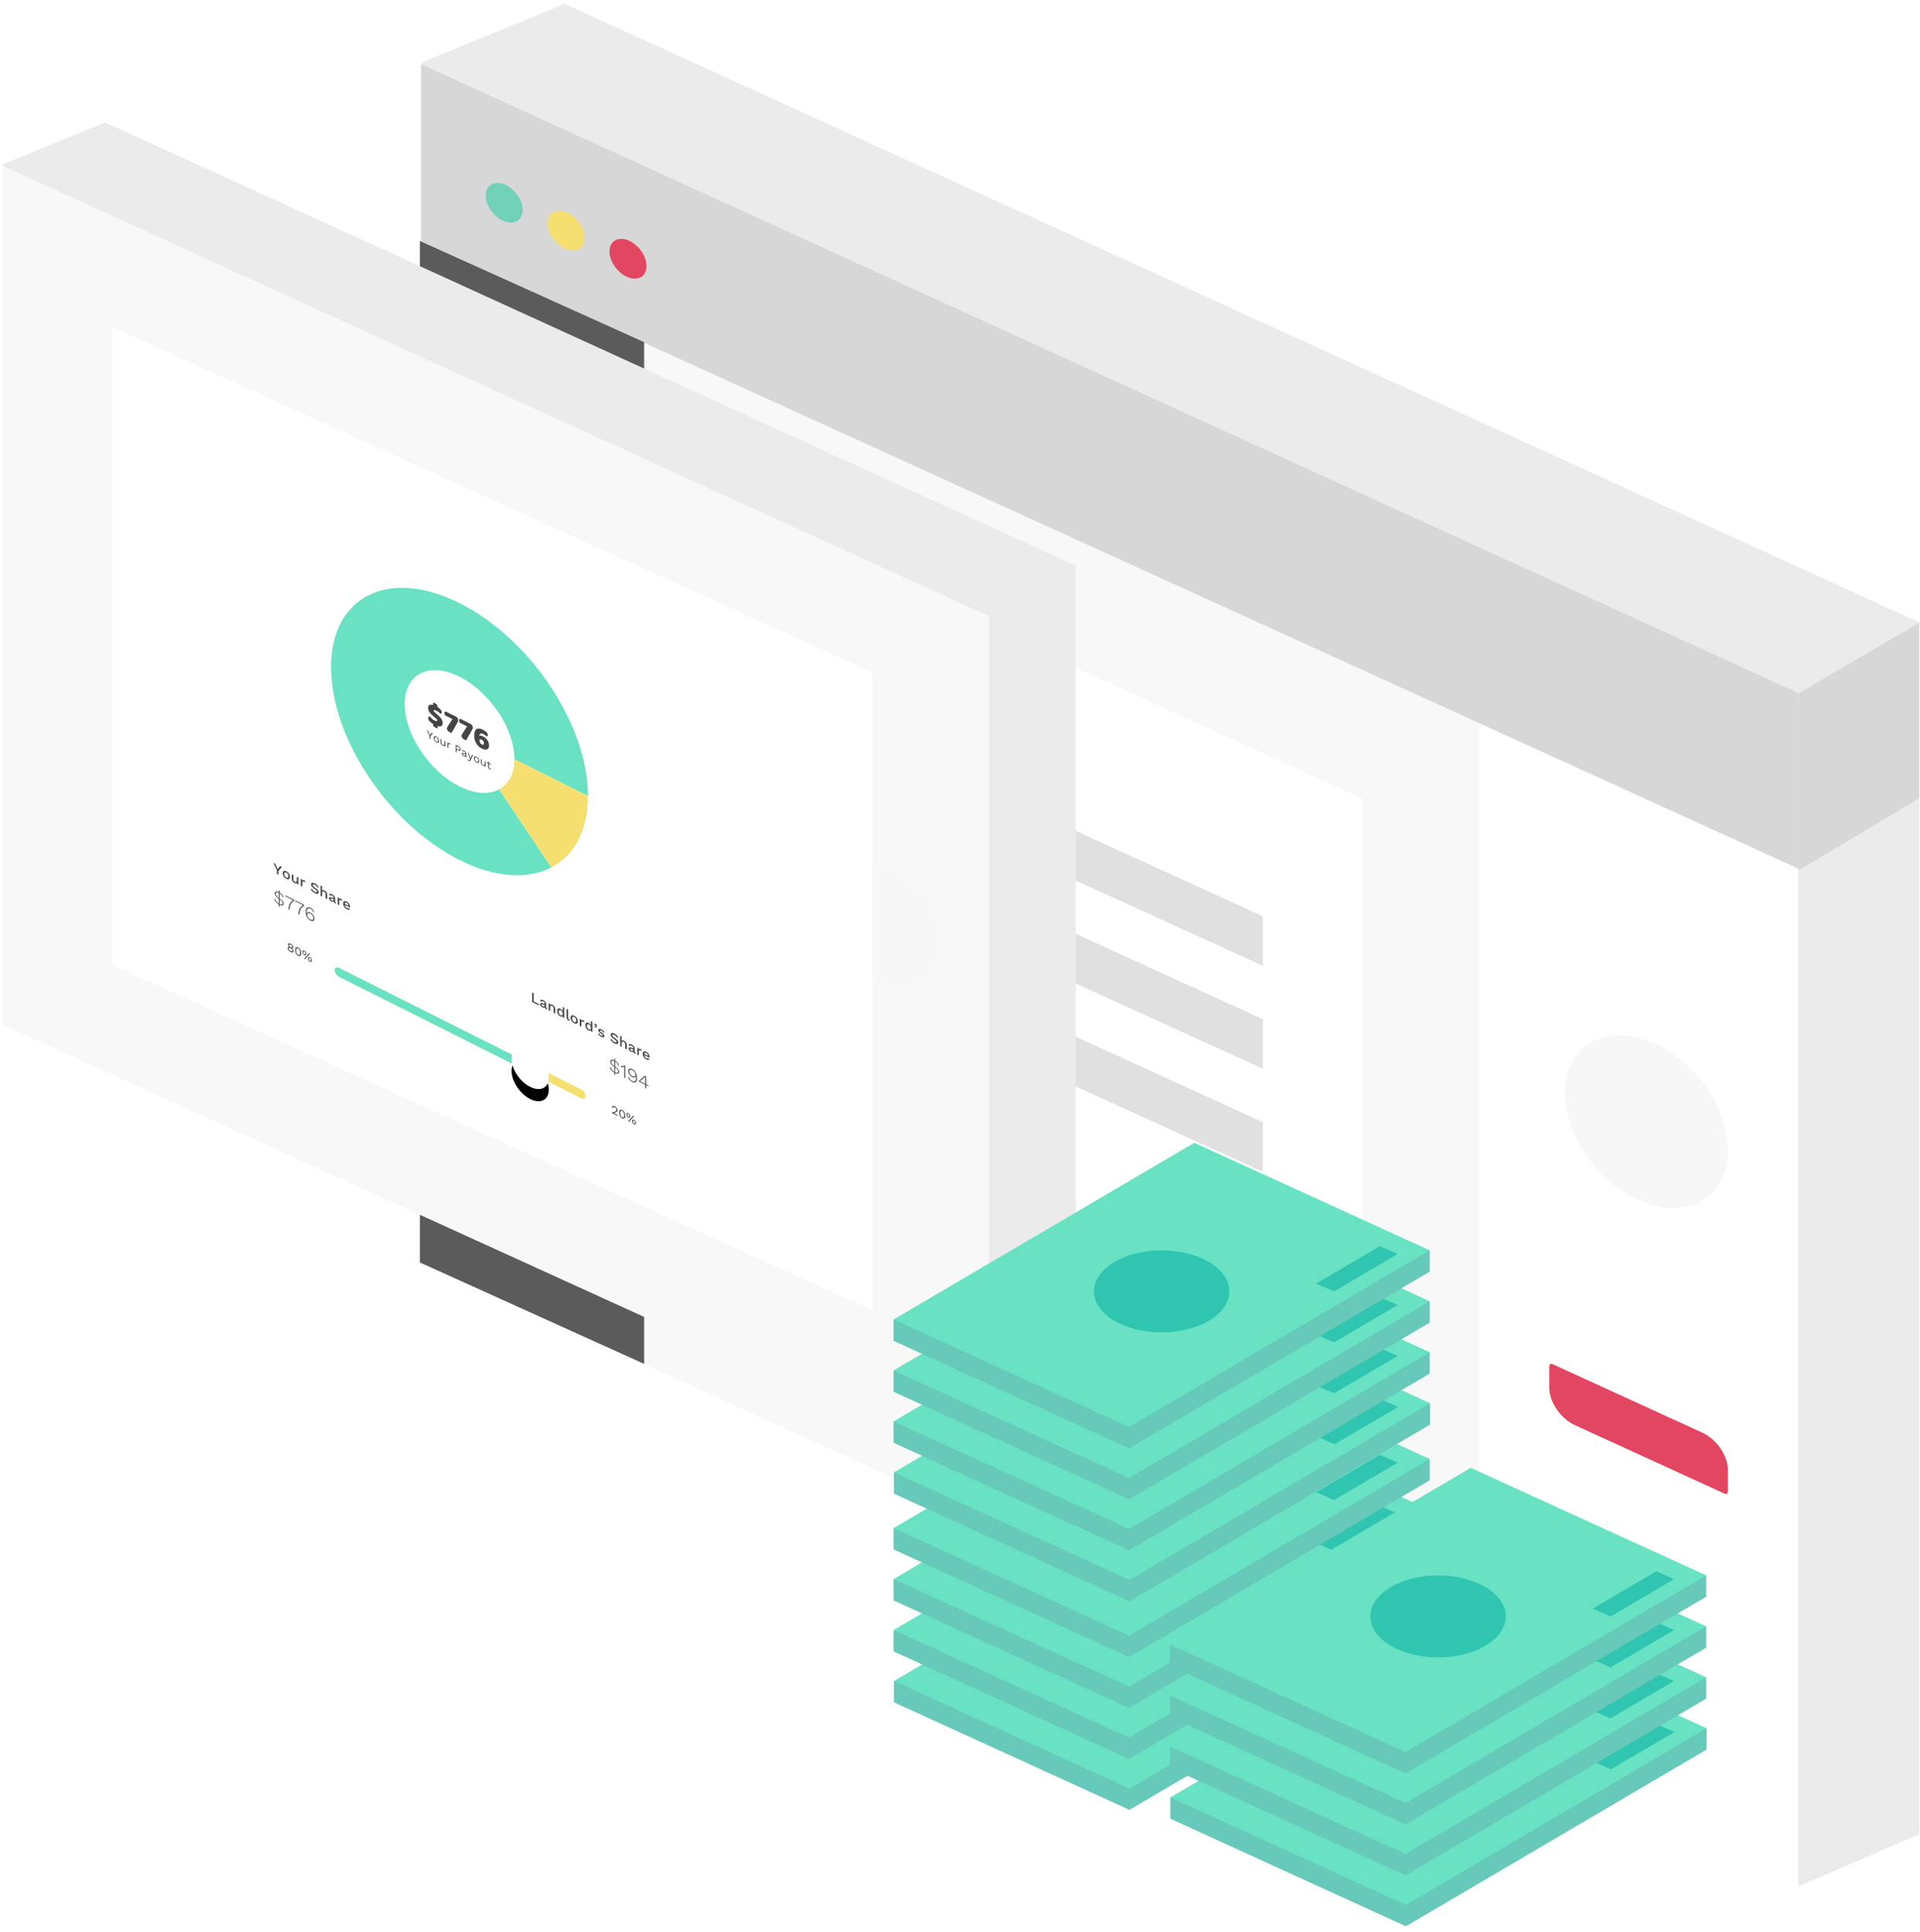 <?xml version="1.0" encoding="UTF-8"?>
<svg width="316px" height="318px" viewBox="0 0 316 318" version="1.1" xmlns="http://www.w3.org/2000/svg" xmlns:xlink="http://www.w3.org/1999/xlink">
    <!-- Generator: Sketch 48.2 (47327) - http://www.bohemiancoding.com/sketch -->
    <title>Financial Information</title>
    <desc>Created with Sketch.</desc>
    <defs>
        <path d="M44.149,31.213 C50.301,31.213 55.287,28.192 55.287,24.465 C55.287,20.739 50.301,17.718 44.149,17.718 C37.998,17.718 33.011,20.739 33.011,24.465 C33.011,28.192 37.998,31.213 44.149,31.213 Z" id="path-1"></path>
        <path d="M44.149,31.213 C50.301,31.213 55.287,28.192 55.287,24.465 C55.287,20.739 50.301,17.718 44.149,17.718 C37.998,17.718 33.011,20.739 33.011,24.465 C33.011,28.192 37.998,31.213 44.149,31.213 Z" id="path-3"></path>
        <path d="M44.149,31.213 C50.301,31.213 55.287,28.192 55.287,24.465 C55.287,20.739 50.301,17.718 44.149,17.718 C37.998,17.718 33.011,20.739 33.011,24.465 C33.011,28.192 37.998,31.213 44.149,31.213 Z" id="path-5"></path>
        <path d="M44.149,31.213 C50.301,31.213 55.287,28.192 55.287,24.465 C55.287,20.739 50.301,17.718 44.149,17.718 C37.998,17.718 33.011,20.739 33.011,24.465 C33.011,28.192 37.998,31.213 44.149,31.213 Z" id="path-7"></path>
        <path d="M44.149,31.213 C50.301,31.213 55.287,28.192 55.287,24.465 C55.287,20.739 50.301,17.718 44.149,17.718 C37.998,17.718 33.011,20.739 33.011,24.465 C33.011,28.192 37.998,31.213 44.149,31.213 Z" id="path-9"></path>
        <path d="M44.149,31.213 C50.301,31.213 55.287,28.192 55.287,24.465 C55.287,20.739 50.301,17.718 44.149,17.718 C37.998,17.718 33.011,20.739 33.011,24.465 C33.011,28.192 37.998,31.213 44.149,31.213 Z" id="path-11"></path>
        <path d="M44.149,31.213 C50.301,31.213 55.287,28.192 55.287,24.465 C55.287,20.739 50.301,17.718 44.149,17.718 C37.998,17.718 33.011,20.739 33.011,24.465 C33.011,28.192 37.998,31.213 44.149,31.213 Z" id="path-13"></path>
        <path d="M44.149,31.213 C50.301,31.213 55.287,28.192 55.287,24.465 C55.287,20.739 50.301,17.718 44.149,17.718 C37.998,17.718 33.011,20.739 33.011,24.465 C33.011,28.192 37.998,31.213 44.149,31.213 Z" id="path-15"></path>
        <path d="M44.149,31.213 C50.301,31.213 55.287,28.192 55.287,24.465 C55.287,20.739 50.301,17.718 44.149,17.718 C37.998,17.718 33.011,20.739 33.011,24.465 C33.011,28.192 37.998,31.213 44.149,31.213 Z" id="path-17"></path>
        <path d="M44.149,31.213 C50.301,31.213 55.287,28.192 55.287,24.465 C55.287,20.739 50.301,17.718 44.149,17.718 C37.998,17.718 33.011,20.739 33.011,24.465 C33.011,28.192 37.998,31.213 44.149,31.213 Z" id="path-19"></path>
        <path d="M44.149,31.213 C50.301,31.213 55.287,28.192 55.287,24.465 C55.287,20.739 50.301,17.718 44.149,17.718 C37.998,17.718 33.011,20.739 33.011,24.465 C33.011,28.192 37.998,31.213 44.149,31.213 Z" id="path-21"></path>
        <path d="M44.149,31.213 C50.301,31.213 55.287,28.192 55.287,24.465 C55.287,20.739 50.301,17.718 44.149,17.718 C37.998,17.718 33.011,20.739 33.011,24.465 C33.011,28.192 37.998,31.213 44.149,31.213 Z" id="path-23"></path>
        <path d="M42.875,37.313 C44.568,38.162 45.941,37.478 45.941,35.784 C45.941,34.091 44.568,32.029 42.875,31.179 C41.181,30.33 39.808,31.014 39.808,32.707 C39.808,34.401 41.181,36.463 42.875,37.313 Z" id="path-25"></path>
        <filter x="-260.9%" y="-204.0%" width="621.8%" height="566.3%" filterUnits="objectBoundingBox" id="filter-26">
            <feOffset dx="0" dy="2" in="SourceAlpha" result="shadowOffsetOuter1"></feOffset>
            <feGaussianBlur stdDeviation="5" in="shadowOffsetOuter1" result="shadowBlurOuter1"></feGaussianBlur>
            <feColorMatrix values="0 0 0 0 0   0 0 0 0 0   0 0 0 0 0  0 0 0 0.2 0" type="matrix" in="shadowBlurOuter1"></feColorMatrix>
        </filter>
    </defs>
    <g id="Landing-Page---Tenant" stroke="none" stroke-width="1" fill="none" fill-rule="evenodd" transform="translate(-307, -2771)">
        <g id="Section-2" transform="translate(307, 2004)">
            <g id="Financial-Information" transform="translate(0, 767)">
                <g id="Group-2-Copy-2" transform="translate(68.789, 0.062)">
                    <g id="Group-8-Copy-3" transform="translate(0.316, 0.217)">
                        <polygon id="Rectangle-Copy-27" fill="#EBEBEB" points="23.833 0.354 246.768 102.16 246.768 301.661 226.76 310.289 0.217 10.027"></polygon>
                        <polygon id="Rectangle-Copy-14" fill="#F8F8F8" points="0.217 10.282 226.87 113.786 226.87 310.829 181.145 289.999 0.217 207.576"></polygon>
                        <polygon id="Rectangle-Copy-3" fill="#FFFFFF" points="50.573 83.439 155.12 131.194 155.12 227.777 50.573 180.091"></polygon>
                        <polygon id="Rectangle-Copy-14" fill="#D7D7D7" points="0.217 10.282 226.87 113.786 226.87 142.683 0.217 39.43"></polygon>
                        <g id="Group-12" transform="translate(10.279, 29.41)">
                            <path d="M3.594,6.733 C5.274,7.396 6.636,6.571 6.636,4.891 C6.636,3.211 5.274,1.311 3.594,0.648 C1.913,-0.015 0.551,0.81 0.551,2.491 C0.551,4.171 1.913,6.071 3.594,6.733 Z" id="Oval-6" fill="#70D1B8"></path>
                            <path d="M13.779,11.328 C15.459,11.991 16.822,11.166 16.822,9.486 C16.822,7.806 15.459,5.906 13.779,5.243 C12.099,4.58 10.736,5.405 10.736,7.086 C10.736,8.766 12.099,10.666 13.779,11.328 Z" id="Oval-6-Copy" fill="#F6DF71"></path>
                            <path d="M23.976,15.948 C25.656,16.61 27.018,15.786 27.018,14.105 C27.018,12.425 25.656,10.525 23.976,9.862 C22.295,9.199 20.933,10.024 20.933,11.705 C20.933,13.385 22.295,15.285 23.976,15.948 Z" id="Oval-6-Copy-2" fill="#E24660"></path>
                        </g>
                        <polygon id="Rectangle-Copy-28" fill="#D7D7D7" points="226.87 113.873 246.763 102.221 246.763 131.118 226.87 143.021"></polygon>
                        <g id="Group" transform="translate(66.777, 117.574)" fill="#E0E0E0">
                            <polygon id="Rectangle-Copy-21" points="0.074 0.147 71.954 32.971 71.954 41.123 0.074 8.378"></polygon>
                            <polygon id="Rectangle-Copy-22" points="0.074 17.09 71.954 49.914 71.954 58.066 0.074 25.321"></polygon>
                            <polygon id="Rectangle-Copy-23" points="0.074 34.033 71.954 66.858 71.954 75.01 0.074 42.264"></polygon>
                        </g>
                    </g>
                    <polygon id="Rectangle" fill="#5B5B5B" points="0.316 39.597 37.225 56.264 37.225 224.442 0.316 207.751"></polygon>
                    <polygon id="Rectangle-Copy-2" fill="#FFFFFF" points="174.674 119.029 227.115 142.983 227.115 311.145 174.674 287.225"></polygon>
                    <polygon id="Rectangle" fill="#4E4E4E" points="0.316 83.656 37.225 100.019 37.225 113.292 0.316 96.93"></polygon>
                    <polygon id="Rectangle-Copy" fill="#E24660" points="34.336 98.671 37.225 99.952 37.225 113.114 34.336 111.833"></polygon>
                    <path d="M186.758,224.498 L211.411,235.781 C213.719,236.837 215.59,239.565 215.59,241.873 L215.59,245.492 C215.59,245.801 215.34,245.937 215.031,245.796 L190.378,234.512 C188.07,233.456 186.199,230.729 186.199,228.421 L186.199,224.801 C186.199,224.492 186.449,224.357 186.758,224.498 Z" id="Rectangle-6" fill="#E24660"></path>
                    <path d="M202.169,197.996 C209.581,200.608 215.59,196.716 215.59,189.303 C215.59,181.891 209.581,173.765 202.169,171.153 C194.756,168.541 188.747,172.433 188.747,179.846 C188.747,187.258 194.756,195.384 202.169,197.996 Z" id="Oval-7" fill="#F7F7F7"></path>
                </g>
                <g id="Group-2-Copy-3" transform="translate(0, 19.749)">
                    <g id="Group-8-Copy-3" transform="translate(0.226, 0.155)">
                        <polygon id="Rectangle-Copy-27" fill="#EBEBEB" points="17.079 0.254 176.836 73.209 176.836 216.172 162.497 222.355 0.156 7.185"></polygon>
                        <polygon id="Rectangle-Copy-14" fill="#F8F8F8" points="0.156 7.368 162.576 81.54 162.576 222.742 129.81 207.815 0.156 148.75"></polygon>
                    </g>
                    <path d="M144.875,141.885 C150.187,143.757 154.493,140.968 154.493,135.656 C154.493,130.344 150.187,124.521 144.875,122.649 C139.564,120.778 135.258,123.567 135.258,128.878 C135.258,134.19 139.564,140.014 144.875,141.885 Z" id="Oval-7" fill="#F7F7F7"></path>
                </g>
                <g id="Group-4" transform="translate(147, 186.749)">
                    <g id="Group-14" transform="translate(0, 35.08)">
                        <g id="Group-9" transform="translate(0.037, 0.619)">
                            <g id="Group" transform="translate(0.067, 25.166)">
                                <polygon id="Rectangle-Copy-3" fill="#67C9B9" points="88.273 17.721 88.273 21.223 38.78 50.309 0.026 32.604 0.026 29.11"></polygon>
                                <polygon id="Rectangle-Copy-4" fill="#68E2C2" points="49.519 0.009 88.273 17.715 38.78 46.801 0.026 29.096"></polygon>
                                <polygon id="Rectangle-Copy-5" fill="#2FC5B0" points="80.057 17.034 82.989 18.318 72.529 24.465 69.597 23.181"></polygon>
                                <mask id="mask-2" fill="white">
                                    <use xlink:href="#path-1"></use>
                                </mask>
                                <use id="Oval-5" fill="#2FC5B0" xlink:href="#path-1"></use>
                            </g>
                            <g id="Group-Copy" transform="translate(0, 16.778)">
                                <polygon id="Rectangle-Copy-3" fill="#67C9B9" points="88.273 17.721 88.273 21.223 38.78 50.309 0.026 32.604 0.026 29.11"></polygon>
                                <polygon id="Rectangle-Copy-4" fill="#68E2C2" points="49.519 0.009 88.273 17.715 38.78 46.801 0.026 29.096"></polygon>
                                <polygon id="Rectangle-Copy-5" fill="#2FC5B0" points="80.057 17.034 82.989 18.318 72.529 24.465 69.597 23.181"></polygon>
                                <mask id="mask-4" fill="white">
                                    <use xlink:href="#path-3"></use>
                                </mask>
                                <use id="Oval-5" fill="#2FC5B0" xlink:href="#path-3"></use>
                            </g>
                            <g id="Group-Copy-2" transform="translate(0, 8.389)">
                                <polygon id="Rectangle-Copy-3" fill="#67C9B9" points="88.273 17.721 88.273 21.223 38.78 50.309 0.026 32.604 0.026 29.11"></polygon>
                                <polygon id="Rectangle-Copy-4" fill="#68E2C2" points="49.519 0.009 88.273 17.715 38.78 46.801 0.026 29.096"></polygon>
                                <polygon id="Rectangle-Copy-5" fill="#2FC5B0" points="80.057 17.034 82.989 18.318 72.529 24.465 69.597 23.181"></polygon>
                                <mask id="mask-6" fill="white">
                                    <use xlink:href="#path-5"></use>
                                </mask>
                                <use id="Oval-5" fill="#2FC5B0" xlink:href="#path-5"></use>
                            </g>
                            <g id="Group-Copy-3">
                                <polygon id="Rectangle-Copy-3" fill="#67C9B9" points="88.273 17.721 88.273 21.223 38.78 50.309 0.026 32.604 0.026 29.11"></polygon>
                                <polygon id="Rectangle-Copy-4" fill="#68E2C2" points="49.519 0.009 88.273 17.715 38.78 46.801 0.026 29.096"></polygon>
                                <polygon id="Rectangle-Copy-5" fill="#2FC5B0" points="80.057 17.034 82.989 18.318 72.529 24.465 69.597 23.181"></polygon>
                                <mask id="mask-8" fill="white">
                                    <use xlink:href="#path-7"></use>
                                </mask>
                                <use id="Oval-5" fill="#2FC5B0" xlink:href="#path-7"></use>
                            </g>
                        </g>
                    </g>
                    <g id="Group-14-Copy-2" transform="translate(45.5, 54.241)">
                        <g id="Group-9" transform="translate(0.037, 0.619)">
                            <g id="Group" transform="translate(0.067, 25.166)">
                                <polygon id="Rectangle-Copy-3" fill="#67C9B9" points="88.273 17.721 88.273 21.223 38.78 50.309 0.026 32.604 0.026 29.11"></polygon>
                                <polygon id="Rectangle-Copy-4" fill="#68E2C2" points="49.519 0.009 88.273 17.715 38.78 46.801 0.026 29.096"></polygon>
                                <polygon id="Rectangle-Copy-5" fill="#2FC5B0" points="80.057 17.034 82.989 18.318 72.529 24.465 69.597 23.181"></polygon>
                                <mask id="mask-10" fill="white">
                                    <use xlink:href="#path-9"></use>
                                </mask>
                                <use id="Oval-5" fill="#2FC5B0" xlink:href="#path-9"></use>
                            </g>
                            <g id="Group-Copy" transform="translate(0, 16.778)">
                                <polygon id="Rectangle-Copy-3" fill="#67C9B9" points="88.273 17.721 88.273 21.223 38.78 50.309 0.026 32.604 0.026 29.11"></polygon>
                                <polygon id="Rectangle-Copy-4" fill="#68E2C2" points="49.519 0.009 88.273 17.715 38.78 46.801 0.026 29.096"></polygon>
                                <polygon id="Rectangle-Copy-5" fill="#2FC5B0" points="80.057 17.034 82.989 18.318 72.529 24.465 69.597 23.181"></polygon>
                                <mask id="mask-12" fill="white">
                                    <use xlink:href="#path-11"></use>
                                </mask>
                                <use id="Oval-5" fill="#2FC5B0" xlink:href="#path-11"></use>
                            </g>
                            <g id="Group-Copy-2" transform="translate(0, 8.389)">
                                <polygon id="Rectangle-Copy-3" fill="#67C9B9" points="88.273 17.721 88.273 21.223 38.78 50.309 0.026 32.604 0.026 29.11"></polygon>
                                <polygon id="Rectangle-Copy-4" fill="#68E2C2" points="49.519 0.009 88.273 17.715 38.78 46.801 0.026 29.096"></polygon>
                                <polygon id="Rectangle-Copy-5" fill="#2FC5B0" points="80.057 17.034 82.989 18.318 72.529 24.465 69.597 23.181"></polygon>
                                <mask id="mask-14" fill="white">
                                    <use xlink:href="#path-13"></use>
                                </mask>
                                <use id="Oval-5" fill="#2FC5B0" xlink:href="#path-13"></use>
                            </g>
                            <g id="Group-Copy-3">
                                <polygon id="Rectangle-Copy-3" fill="#67C9B9" points="88.273 17.721 88.273 21.223 38.78 50.309 0.026 32.604 0.026 29.11"></polygon>
                                <polygon id="Rectangle-Copy-4" fill="#68E2C2" points="49.519 0.009 88.273 17.715 38.78 46.801 0.026 29.096"></polygon>
                                <polygon id="Rectangle-Copy-5" fill="#2FC5B0" points="80.057 17.034 82.989 18.318 72.529 24.465 69.597 23.181"></polygon>
                                <mask id="mask-16" fill="white">
                                    <use xlink:href="#path-15"></use>
                                </mask>
                                <use id="Oval-5" fill="#2FC5B0" xlink:href="#path-15"></use>
                            </g>
                        </g>
                    </g>
                    <g id="Group-14-Copy" transform="translate(0, 0.737)">
                        <g id="Group-9" transform="translate(0.037, 0.619)">
                            <g id="Group" transform="translate(0.067, 25.166)">
                                <polygon id="Rectangle-Copy-3" fill="#67C9B9" points="88.273 17.721 88.273 21.223 38.78 50.309 0.026 32.604 0.026 29.11"></polygon>
                                <polygon id="Rectangle-Copy-4" fill="#68E2C2" points="49.519 0.009 88.273 17.715 38.78 46.801 0.026 29.096"></polygon>
                                <polygon id="Rectangle-Copy-5" fill="#2FC5B0" points="80.057 17.034 82.989 18.318 72.529 24.465 69.597 23.181"></polygon>
                                <mask id="mask-18" fill="white">
                                    <use xlink:href="#path-17"></use>
                                </mask>
                                <use id="Oval-5" fill="#2FC5B0" xlink:href="#path-17"></use>
                            </g>
                            <g id="Group-Copy" transform="translate(0, 16.778)">
                                <polygon id="Rectangle-Copy-3" fill="#67C9B9" points="88.273 17.721 88.273 21.223 38.78 50.309 0.026 32.604 0.026 29.11"></polygon>
                                <polygon id="Rectangle-Copy-4" fill="#68E2C2" points="49.519 0.009 88.273 17.715 38.78 46.801 0.026 29.096"></polygon>
                                <polygon id="Rectangle-Copy-5" fill="#2FC5B0" points="80.057 17.034 82.989 18.318 72.529 24.465 69.597 23.181"></polygon>
                                <mask id="mask-20" fill="white">
                                    <use xlink:href="#path-19"></use>
                                </mask>
                                <use id="Oval-5" fill="#2FC5B0" xlink:href="#path-19"></use>
                            </g>
                            <g id="Group-Copy-2" transform="translate(0, 8.389)">
                                <polygon id="Rectangle-Copy-3" fill="#67C9B9" points="88.273 17.721 88.273 21.223 38.78 50.309 0.026 32.604 0.026 29.11"></polygon>
                                <polygon id="Rectangle-Copy-4" fill="#68E2C2" points="49.519 0.009 88.273 17.715 38.78 46.801 0.026 29.096"></polygon>
                                <polygon id="Rectangle-Copy-5" fill="#2FC5B0" points="80.057 17.034 82.989 18.318 72.529 24.465 69.597 23.181"></polygon>
                                <mask id="mask-22" fill="white">
                                    <use xlink:href="#path-21"></use>
                                </mask>
                                <use id="Oval-5" fill="#2FC5B0" xlink:href="#path-21"></use>
                            </g>
                            <g id="Group-Copy-3">
                                <polygon id="Rectangle-Copy-3" fill="#67C9B9" points="88.273 17.721 88.273 21.223 38.78 50.309 0.026 32.604 0.026 29.11"></polygon>
                                <polygon id="Rectangle-Copy-4" fill="#68E2C2" points="49.519 0.009 88.273 17.715 38.78 46.801 0.026 29.096"></polygon>
                                <polygon id="Rectangle-Copy-5" fill="#2FC5B0" points="80.057 17.034 82.989 18.318 72.529 24.465 69.597 23.181"></polygon>
                                <mask id="mask-24" fill="white">
                                    <use xlink:href="#path-23"></use>
                                </mask>
                                <use id="Oval-5" fill="#2FC5B0" xlink:href="#path-23"></use>
                            </g>
                        </g>
                    </g>
                </g>
                <polygon id="Rectangle-5-Copy" fill="#FFFFFF" points="18.462 53.82 143.538 110.677 143.538 215.677 18.462 158.82"></polygon>
                <g id="Group-15" transform="translate(44, 96)">
                    <g id="Group-17" transform="translate(0.381, 45.593)">
                        <path d="M1.446,1.793 L1.446,2.391 L1.193,2.264 L1.193,1.666 L0.637,0.424 L0.919,0.566 L1.198,1.207 L1.321,1.503 L1.444,1.33 L1.72,0.968 L2.004,1.11 L1.446,1.793 Z M2.742,1.835 C2.926,1.927 3.071,2.054 3.175,2.215 C3.279,2.376 3.331,2.553 3.331,2.745 C3.331,2.938 3.279,3.062 3.175,3.119 C3.071,3.175 2.926,3.157 2.742,3.065 C2.557,2.972 2.413,2.845 2.309,2.684 C2.205,2.523 2.153,2.347 2.153,2.154 C2.153,1.962 2.205,1.838 2.309,1.781 C2.413,1.724 2.557,1.742 2.742,1.835 Z M2.742,2.034 C2.635,1.98 2.552,1.974 2.495,2.017 C2.437,2.06 2.408,2.148 2.408,2.283 C2.408,2.417 2.437,2.534 2.495,2.634 C2.552,2.735 2.635,2.812 2.742,2.866 C2.849,2.92 2.932,2.925 2.99,2.882 C3.049,2.839 3.078,2.751 3.078,2.618 C3.078,2.486 3.049,2.369 2.99,2.267 C2.932,2.165 2.849,2.087 2.742,2.034 Z M4.726,2.854 L4.726,4.036 L4.501,3.924 L4.492,3.727 C4.411,3.83 4.271,3.832 4.071,3.731 C3.943,3.667 3.84,3.581 3.762,3.471 C3.684,3.362 3.645,3.235 3.645,3.09 L3.645,2.312 L3.898,2.439 L3.898,3.151 C3.898,3.255 3.919,3.339 3.96,3.402 C4.001,3.466 4.061,3.519 4.142,3.559 C4.238,3.607 4.317,3.616 4.379,3.587 C4.442,3.558 4.473,3.484 4.473,3.366 L4.473,2.727 L4.726,2.854 Z M5.729,3.333 C5.784,3.361 5.827,3.391 5.859,3.422 L5.818,3.634 C5.782,3.595 5.732,3.56 5.669,3.528 C5.619,3.503 5.571,3.493 5.526,3.497 C5.481,3.501 5.444,3.523 5.415,3.562 C5.386,3.601 5.371,3.658 5.371,3.734 L5.371,4.36 L5.118,4.233 L5.118,3.051 L5.334,3.159 L5.355,3.382 C5.421,3.258 5.546,3.242 5.729,3.333 Z M7.433,3.81 C7.577,3.882 7.699,3.97 7.801,4.073 C7.903,4.176 7.988,4.298 8.058,4.44 L7.866,4.517 C7.822,4.4 7.767,4.304 7.701,4.228 C7.634,4.152 7.546,4.087 7.436,4.031 C7.327,3.977 7.243,3.956 7.183,3.97 C7.123,3.983 7.093,4.023 7.093,4.091 C7.093,4.154 7.122,4.219 7.18,4.285 C7.239,4.352 7.343,4.436 7.493,4.538 C7.633,4.633 7.744,4.721 7.827,4.801 C7.91,4.881 7.97,4.96 8.008,5.036 C8.046,5.113 8.065,5.194 8.065,5.279 C8.065,5.37 8.039,5.438 7.987,5.481 C7.935,5.524 7.862,5.541 7.768,5.531 C7.674,5.521 7.566,5.485 7.443,5.423 C7.126,5.264 6.902,5.046 6.771,4.769 L6.949,4.681 C6.999,4.801 7.064,4.903 7.144,4.987 C7.223,5.071 7.322,5.143 7.441,5.202 C7.552,5.258 7.64,5.283 7.704,5.276 C7.768,5.27 7.8,5.231 7.8,5.16 C7.8,5.103 7.771,5.043 7.714,4.98 C7.656,4.916 7.556,4.835 7.412,4.736 C7.269,4.637 7.154,4.547 7.069,4.465 C6.984,4.383 6.922,4.303 6.884,4.225 C6.845,4.147 6.826,4.067 6.826,3.983 C6.826,3.895 6.85,3.827 6.899,3.779 C6.948,3.731 7.018,3.709 7.111,3.712 C7.203,3.716 7.311,3.749 7.433,3.81 Z M9.02,4.985 C9.151,5.05 9.258,5.142 9.341,5.259 C9.423,5.376 9.465,5.506 9.465,5.648 L9.465,6.414 L9.212,6.287 L9.212,5.601 C9.212,5.393 9.127,5.247 8.959,5.162 C8.87,5.118 8.795,5.111 8.732,5.14 C8.669,5.17 8.637,5.248 8.637,5.374 L8.637,5.999 L8.384,5.872 L8.384,4.157 L8.637,4.284 L8.637,5.005 C8.677,4.953 8.729,4.925 8.794,4.924 C8.86,4.922 8.935,4.942 9.02,4.985 Z M10.869,6.953 C10.904,6.97 10.933,6.982 10.957,6.987 L10.94,7.149 C10.898,7.147 10.849,7.132 10.794,7.104 C10.726,7.07 10.672,7.03 10.632,6.983 C10.592,6.936 10.565,6.878 10.553,6.808 C10.516,6.845 10.463,6.861 10.392,6.856 C10.321,6.852 10.241,6.827 10.153,6.783 C10.038,6.725 9.945,6.652 9.874,6.562 C9.803,6.473 9.767,6.379 9.767,6.28 C9.767,6.187 9.806,6.128 9.883,6.102 C9.961,6.077 10.076,6.09 10.229,6.14 L10.529,6.238 L10.529,6.174 C10.529,6.102 10.508,6.034 10.465,5.971 C10.422,5.908 10.363,5.857 10.288,5.819 C10.132,5.741 10.03,5.761 9.983,5.879 L9.786,5.677 C9.815,5.596 9.873,5.55 9.96,5.539 C10.048,5.528 10.155,5.554 10.283,5.618 C10.436,5.695 10.557,5.791 10.647,5.907 C10.737,6.023 10.782,6.15 10.782,6.287 L10.782,6.822 C10.782,6.852 10.789,6.877 10.802,6.898 C10.815,6.919 10.838,6.937 10.869,6.953 Z M10.207,6.618 C10.292,6.661 10.367,6.678 10.432,6.67 C10.497,6.661 10.529,6.623 10.529,6.555 L10.529,6.413 L10.271,6.336 C10.189,6.311 10.128,6.302 10.089,6.311 C10.05,6.319 10.03,6.347 10.03,6.395 C10.03,6.439 10.045,6.48 10.076,6.518 C10.107,6.557 10.151,6.59 10.207,6.618 Z M11.806,6.382 C11.861,6.41 11.904,6.44 11.936,6.471 L11.896,6.683 C11.859,6.644 11.81,6.609 11.747,6.577 C11.696,6.552 11.649,6.542 11.604,6.546 C11.559,6.55 11.522,6.572 11.492,6.611 C11.463,6.65 11.449,6.707 11.449,6.783 L11.449,7.409 L11.196,7.282 L11.196,6.1 L11.411,6.208 L11.432,6.431 C11.498,6.307 11.623,6.291 11.806,6.382 Z M13.232,7.677 C13.232,7.723 13.229,7.765 13.222,7.802 L12.357,7.368 C12.371,7.479 12.408,7.577 12.468,7.662 C12.528,7.746 12.605,7.812 12.7,7.859 C12.777,7.898 12.841,7.917 12.892,7.915 C12.944,7.913 12.979,7.891 12.998,7.848 L13.208,8.041 C13.12,8.18 12.95,8.186 12.7,8.06 C12.514,7.967 12.368,7.84 12.263,7.678 C12.159,7.517 12.106,7.34 12.106,7.148 C12.106,6.954 12.157,6.828 12.257,6.771 C12.358,6.714 12.5,6.731 12.683,6.823 C12.857,6.91 12.991,7.03 13.087,7.184 C13.184,7.338 13.232,7.502 13.232,7.677 Z M12.683,7.024 C12.592,6.978 12.518,6.967 12.462,6.993 C12.406,7.018 12.371,7.079 12.357,7.174 L12.995,7.495 C12.983,7.389 12.949,7.295 12.895,7.212 C12.84,7.13 12.77,7.067 12.683,7.024 Z" id="Your-Share" fill="#454545"></path>
                        <path d="M44.311,23.679 L44.311,23.896 L43.197,23.337 L43.197,21.777 L43.45,21.904 L43.45,23.247 L44.311,23.679 Z M45.599,24.377 C45.634,24.395 45.663,24.406 45.687,24.412 L45.67,24.574 C45.628,24.571 45.579,24.556 45.524,24.528 C45.456,24.494 45.402,24.454 45.362,24.407 C45.322,24.36 45.295,24.302 45.282,24.232 C45.246,24.269 45.193,24.285 45.122,24.281 C45.051,24.276 44.971,24.251 44.883,24.207 C44.768,24.149 44.675,24.076 44.604,23.987 C44.533,23.897 44.497,23.803 44.497,23.704 C44.497,23.611 44.536,23.552 44.613,23.527 C44.691,23.501 44.806,23.514 44.959,23.564 L45.259,23.662 L45.259,23.599 C45.259,23.526 45.238,23.458 45.195,23.395 C45.152,23.332 45.093,23.281 45.018,23.244 C44.862,23.165 44.76,23.185 44.713,23.303 L44.516,23.101 C44.545,23.02 44.603,22.975 44.69,22.963 C44.778,22.952 44.885,22.978 45.013,23.043 C45.166,23.119 45.287,23.216 45.377,23.332 C45.467,23.448 45.512,23.574 45.512,23.711 L45.512,24.246 C45.512,24.276 45.519,24.301 45.532,24.322 C45.545,24.343 45.568,24.361 45.599,24.377 Z M44.937,24.043 C45.022,24.085 45.097,24.102 45.162,24.094 C45.227,24.085 45.259,24.047 45.259,23.979 L45.259,23.837 L45.001,23.76 C44.919,23.735 44.858,23.726 44.819,23.735 C44.78,23.744 44.76,23.772 44.76,23.819 C44.76,23.863 44.775,23.904 44.806,23.943 C44.837,23.981 44.88,24.014 44.937,24.043 Z M46.562,23.82 C46.693,23.885 46.799,23.977 46.882,24.094 C46.965,24.211 47.006,24.341 47.006,24.482 L47.006,25.249 L46.753,25.122 L46.753,24.436 C46.753,24.228 46.669,24.081 46.5,23.997 C46.412,23.953 46.336,23.945 46.273,23.974 C46.21,24.003 46.179,24.081 46.179,24.207 L46.179,24.833 L45.926,24.706 L45.926,23.524 L46.15,23.637 L46.162,23.839 C46.202,23.785 46.256,23.757 46.325,23.755 C46.395,23.754 46.474,23.775 46.562,23.82 Z M48.484,24.276 L48.484,25.99 L48.262,25.879 L48.248,25.661 C48.213,25.715 48.161,25.745 48.091,25.752 C48.02,25.76 47.94,25.741 47.851,25.696 C47.688,25.614 47.56,25.496 47.466,25.341 C47.372,25.186 47.326,25.012 47.326,24.82 C47.326,24.628 47.372,24.5 47.466,24.438 C47.56,24.375 47.688,24.385 47.851,24.466 C47.937,24.51 48.014,24.567 48.08,24.639 C48.146,24.711 48.197,24.789 48.231,24.872 L48.231,24.149 L48.484,24.276 Z M47.907,25.521 C48.007,25.571 48.085,25.575 48.144,25.533 C48.202,25.491 48.231,25.409 48.231,25.286 L48.231,25.258 C48.231,25.135 48.202,25.024 48.144,24.924 C48.085,24.825 48.007,24.75 47.907,24.7 C47.805,24.649 47.725,24.645 47.667,24.688 C47.61,24.73 47.581,24.816 47.581,24.946 C47.581,25.075 47.61,25.19 47.667,25.292 C47.725,25.393 47.805,25.47 47.907,25.521 Z M49.123,25.965 C49.123,26.024 49.131,26.068 49.149,26.1 C49.166,26.132 49.198,26.159 49.246,26.183 C49.276,26.198 49.301,26.209 49.323,26.216 C49.344,26.222 49.37,26.227 49.402,26.231 L49.373,26.42 C49.32,26.42 49.254,26.4 49.177,26.361 C49.072,26.308 48.994,26.243 48.944,26.164 C48.895,26.086 48.87,25.989 48.87,25.874 L48.87,24.469 L49.123,24.596 L49.123,25.965 Z M50.135,25.612 C50.319,25.705 50.464,25.832 50.568,25.992 C50.672,26.153 50.724,26.33 50.724,26.522 C50.724,26.715 50.672,26.839 50.568,26.896 C50.464,26.952 50.319,26.934 50.135,26.842 C49.95,26.749 49.806,26.623 49.702,26.462 C49.598,26.301 49.546,26.124 49.546,25.932 C49.546,25.739 49.598,25.615 49.702,25.558 C49.806,25.502 49.95,25.52 50.135,25.612 Z M50.135,25.811 C50.028,25.757 49.945,25.752 49.888,25.794 C49.83,25.837 49.801,25.926 49.801,26.06 C49.801,26.194 49.83,26.311 49.888,26.412 C49.945,26.512 50.028,26.589 50.135,26.643 C50.242,26.697 50.325,26.702 50.383,26.659 C50.441,26.616 50.471,26.528 50.471,26.395 C50.471,26.263 50.441,26.146 50.383,26.044 C50.325,25.942 50.242,25.865 50.135,25.811 Z M51.658,26.376 C51.713,26.404 51.756,26.434 51.788,26.465 L51.748,26.677 C51.711,26.638 51.662,26.603 51.599,26.571 C51.548,26.546 51.5,26.535 51.456,26.54 C51.411,26.544 51.374,26.566 51.344,26.604 C51.315,26.643 51.301,26.701 51.301,26.776 L51.301,27.403 L51.048,27.276 L51.048,26.094 L51.263,26.202 L51.284,26.425 C51.35,26.301 51.475,26.284 51.658,26.376 Z M53.121,26.602 L53.121,28.317 L52.899,28.205 L52.885,27.988 C52.85,28.041 52.798,28.072 52.728,28.079 C52.658,28.086 52.578,28.067 52.488,28.022 C52.325,27.941 52.197,27.823 52.103,27.668 C52.01,27.512 51.963,27.339 51.963,27.146 C51.963,26.954 52.01,26.827 52.103,26.764 C52.197,26.702 52.325,26.711 52.488,26.793 C52.574,26.836 52.651,26.894 52.717,26.966 C52.783,27.038 52.834,27.115 52.868,27.199 L52.868,26.475 L53.121,26.602 Z M52.544,27.847 C52.644,27.897 52.723,27.901 52.781,27.86 C52.839,27.818 52.868,27.736 52.868,27.613 L52.868,27.584 C52.868,27.461 52.839,27.35 52.781,27.251 C52.723,27.151 52.644,27.077 52.544,27.027 C52.442,26.975 52.362,26.971 52.304,27.014 C52.247,27.057 52.218,27.143 52.218,27.272 C52.218,27.402 52.247,27.517 52.304,27.618 C52.362,27.72 52.442,27.796 52.544,27.847 Z M53.642,26.929 C53.705,26.961 53.754,27.009 53.789,27.073 C53.825,27.138 53.843,27.207 53.843,27.281 C53.843,27.371 53.819,27.441 53.773,27.493 C53.726,27.545 53.657,27.568 53.564,27.564 L53.441,27.401 C53.505,27.41 53.56,27.403 53.604,27.382 C53.648,27.361 53.677,27.328 53.691,27.283 L53.682,27.271 C53.666,27.276 53.643,27.271 53.613,27.256 C53.574,27.236 53.539,27.204 53.508,27.16 C53.477,27.117 53.462,27.069 53.462,27.017 C53.462,26.966 53.479,26.933 53.514,26.916 C53.549,26.9 53.591,26.904 53.642,26.929 Z M54.573,29.069 C54.454,29.009 54.348,28.935 54.255,28.848 C54.163,28.76 54.093,28.663 54.046,28.556 L54.216,28.495 C54.246,28.577 54.293,28.65 54.356,28.714 C54.419,28.777 54.495,28.831 54.583,28.875 C54.663,28.915 54.726,28.933 54.77,28.93 C54.814,28.926 54.836,28.902 54.836,28.86 C54.836,28.822 54.815,28.781 54.774,28.738 C54.733,28.695 54.662,28.637 54.562,28.566 C54.387,28.445 54.264,28.339 54.193,28.249 C54.122,28.158 54.086,28.062 54.086,27.961 C54.086,27.897 54.106,27.846 54.145,27.81 C54.185,27.774 54.242,27.757 54.317,27.761 C54.392,27.765 54.48,27.792 54.583,27.844 C54.714,27.909 54.819,27.984 54.897,28.067 C54.976,28.15 55.037,28.247 55.079,28.36 L54.9,28.402 C54.871,28.319 54.832,28.248 54.78,28.19 C54.729,28.132 54.664,28.083 54.585,28.044 C54.514,28.008 54.456,27.993 54.409,27.999 C54.363,28.005 54.339,28.027 54.339,28.064 C54.339,28.107 54.36,28.151 54.402,28.198 C54.444,28.244 54.52,28.305 54.63,28.381 C54.797,28.494 54.915,28.596 54.985,28.686 C55.054,28.776 55.089,28.871 55.089,28.97 C55.089,29.076 55.043,29.139 54.952,29.159 C54.86,29.18 54.734,29.149 54.573,29.069 Z M56.732,28.544 C56.876,28.616 56.998,28.703 57.1,28.806 C57.202,28.909 57.287,29.032 57.357,29.174 L57.165,29.25 C57.121,29.134 57.066,29.037 57,28.962 C56.933,28.886 56.845,28.82 56.735,28.765 C56.626,28.71 56.542,28.69 56.482,28.703 C56.422,28.716 56.392,28.757 56.392,28.825 C56.392,28.888 56.421,28.952 56.479,29.019 C56.538,29.085 56.642,29.169 56.791,29.271 C56.932,29.367 57.043,29.455 57.126,29.535 C57.209,29.615 57.269,29.693 57.307,29.77 C57.345,29.846 57.364,29.927 57.364,30.012 C57.364,30.104 57.338,30.171 57.286,30.214 C57.234,30.258 57.161,30.274 57.067,30.264 C56.973,30.254 56.865,30.218 56.742,30.157 C56.425,29.998 56.201,29.78 56.07,29.503 L56.248,29.414 C56.298,29.534 56.363,29.636 56.443,29.72 C56.522,29.804 56.621,29.876 56.739,29.935 C56.851,29.992 56.939,30.016 57.003,30.01 C57.067,30.003 57.099,29.964 57.099,29.894 C57.099,29.837 57.07,29.777 57.013,29.713 C56.955,29.65 56.855,29.568 56.711,29.47 C56.568,29.371 56.453,29.28 56.368,29.198 C56.283,29.116 56.221,29.036 56.183,28.959 C56.144,28.881 56.125,28.8 56.125,28.717 C56.125,28.628 56.149,28.56 56.198,28.512 C56.247,28.464 56.317,28.442 56.41,28.446 C56.502,28.449 56.609,28.482 56.732,28.544 Z M58.319,29.718 C58.45,29.784 58.557,29.875 58.639,29.993 C58.722,30.11 58.764,30.239 58.764,30.381 L58.764,31.147 L58.511,31.02 L58.511,30.335 C58.511,30.127 58.426,29.98 58.258,29.896 C58.169,29.851 58.094,29.844 58.031,29.874 C57.968,29.904 57.936,29.982 57.936,30.108 L57.936,30.732 L57.683,30.605 L57.683,28.891 L57.936,29.018 L57.936,29.739 C57.975,29.686 58.028,29.659 58.093,29.657 C58.159,29.655 58.234,29.676 58.319,29.718 Z M60.168,31.686 C60.203,31.704 60.232,31.715 60.256,31.721 L60.239,31.883 C60.197,31.88 60.148,31.865 60.093,31.838 C60.025,31.804 59.971,31.763 59.931,31.716 C59.89,31.669 59.864,31.611 59.851,31.542 C59.815,31.579 59.762,31.595 59.691,31.59 C59.62,31.585 59.54,31.56 59.452,31.516 C59.337,31.458 59.244,31.385 59.173,31.296 C59.102,31.207 59.066,31.112 59.066,31.013 C59.066,30.92 59.105,30.861 59.182,30.836 C59.259,30.811 59.375,30.823 59.527,30.873 L59.828,30.972 L59.828,30.908 C59.828,30.835 59.806,30.768 59.764,30.704 C59.721,30.641 59.662,30.591 59.587,30.553 C59.43,30.475 59.329,30.494 59.282,30.613 L59.085,30.41 C59.114,30.33 59.172,30.284 59.259,30.273 C59.347,30.261 59.454,30.288 59.582,30.352 C59.735,30.429 59.856,30.525 59.946,30.641 C60.036,30.757 60.081,30.884 60.081,31.021 L60.081,31.555 C60.081,31.585 60.087,31.61 60.101,31.631 C60.114,31.652 60.137,31.671 60.168,31.686 Z M59.506,31.352 C59.591,31.395 59.666,31.412 59.731,31.403 C59.795,31.395 59.828,31.356 59.828,31.289 L59.828,31.147 L59.57,31.069 C59.488,31.044 59.427,31.036 59.388,31.044 C59.349,31.053 59.329,31.081 59.329,31.128 C59.329,31.172 59.344,31.214 59.375,31.252 C59.406,31.29 59.449,31.323 59.506,31.352 Z M61.105,31.116 C61.16,31.144 61.203,31.173 61.235,31.205 L61.195,31.416 C61.158,31.378 61.109,31.342 61.046,31.311 C60.995,31.286 60.947,31.275 60.903,31.279 C60.858,31.283 60.821,31.305 60.791,31.344 C60.762,31.383 60.748,31.44 60.748,31.516 L60.748,32.143 L60.495,32.016 L60.495,30.833 L60.71,30.941 L60.731,31.165 C60.797,31.04 60.922,31.024 61.105,31.116 Z M62.531,32.411 C62.531,32.456 62.527,32.498 62.521,32.536 L61.656,32.102 C61.67,32.213 61.707,32.311 61.767,32.395 C61.827,32.48 61.904,32.545 61.999,32.593 C62.076,32.632 62.14,32.65 62.191,32.648 C62.243,32.646 62.278,32.624 62.297,32.582 L62.507,32.775 C62.419,32.913 62.249,32.92 61.999,32.794 C61.813,32.701 61.667,32.573 61.562,32.412 C61.457,32.25 61.405,32.074 61.405,31.881 C61.405,31.687 61.455,31.562 61.556,31.504 C61.657,31.447 61.799,31.464 61.982,31.556 C62.155,31.643 62.29,31.763 62.386,31.917 C62.483,32.071 62.531,32.236 62.531,32.411 Z M61.982,31.757 C61.891,31.711 61.817,31.701 61.761,31.726 C61.705,31.752 61.67,31.812 61.656,31.908 L62.294,32.228 C62.282,32.122 62.248,32.028 62.194,31.946 C62.139,31.863 62.069,31.8 61.982,31.757 Z" id="Landlord’s-Share" fill="#454545"></path>
                        <path d="M1.495,7.28 C1.311,7.178 1.157,7.05 1.031,6.896 C0.905,6.742 0.82,6.574 0.774,6.393 L0.917,6.39 C0.944,6.535 1.009,6.676 1.115,6.811 C1.22,6.946 1.347,7.059 1.495,7.15 L1.495,6.328 C1.355,6.228 1.24,6.14 1.15,6.062 C1.061,5.984 0.986,5.896 0.926,5.798 C0.866,5.7 0.836,5.593 0.836,5.478 C0.836,5.379 0.863,5.3 0.915,5.242 C0.968,5.184 1.044,5.154 1.144,5.153 C1.244,5.151 1.361,5.182 1.495,5.245 L1.495,4.933 L1.628,5 L1.628,5.312 C1.789,5.401 1.921,5.508 2.025,5.633 C2.129,5.759 2.21,5.906 2.268,6.075 L2.144,6.112 C2.099,5.957 2.035,5.827 1.951,5.72 C1.868,5.613 1.76,5.521 1.628,5.445 L1.628,6.286 C1.768,6.385 1.883,6.474 1.971,6.551 C2.06,6.628 2.134,6.716 2.194,6.814 C2.254,6.912 2.284,7.02 2.284,7.138 C2.284,7.294 2.224,7.391 2.106,7.429 C1.987,7.466 1.828,7.439 1.628,7.347 L1.628,7.659 L1.495,7.592 L1.495,7.28 Z M1.495,5.375 C1.336,5.302 1.212,5.28 1.121,5.311 C1.03,5.342 0.985,5.418 0.985,5.54 C0.985,5.622 1.007,5.701 1.053,5.775 C1.098,5.849 1.156,5.917 1.226,5.979 C1.296,6.041 1.386,6.112 1.495,6.191 L1.495,5.375 Z M1.628,7.22 C1.78,7.29 1.904,7.314 1.997,7.292 C2.091,7.27 2.138,7.199 2.138,7.077 C2.138,6.995 2.115,6.916 2.07,6.84 C2.025,6.765 1.967,6.696 1.897,6.633 C1.827,6.57 1.737,6.5 1.628,6.422 L1.628,7.22 Z M4.034,6.516 L4.034,6.658 C3.782,6.798 3.594,6.992 3.469,7.239 C3.345,7.487 3.274,7.796 3.258,8.167 L3.097,8.087 C3.13,7.355 3.385,6.85 3.864,6.573 L2.565,5.921 L2.565,5.779 L4.034,6.516 Z M5.673,7.338 L5.673,7.48 C5.421,7.62 5.233,7.814 5.108,8.062 C4.984,8.309 4.913,8.619 4.897,8.99 L4.736,8.909 C4.769,8.177 5.024,7.673 5.503,7.395 L4.204,6.743 L4.204,6.601 L5.673,7.338 Z M6.724,7.835 C6.877,7.911 7.001,8.007 7.097,8.122 C7.193,8.237 7.266,8.375 7.318,8.535 L7.176,8.531 C7.145,8.415 7.091,8.308 7.015,8.211 C6.938,8.114 6.838,8.034 6.715,7.972 C6.579,7.904 6.463,7.889 6.368,7.928 C6.274,7.967 6.202,8.047 6.155,8.168 C6.108,8.288 6.084,8.435 6.084,8.608 C6.084,8.664 6.089,8.736 6.099,8.823 L6.109,8.828 C6.117,8.731 6.151,8.66 6.211,8.616 C6.271,8.572 6.344,8.553 6.432,8.559 C6.519,8.564 6.61,8.591 6.702,8.637 C6.907,8.739 7.068,8.879 7.186,9.055 C7.305,9.231 7.364,9.417 7.364,9.615 C7.364,9.811 7.303,9.937 7.182,9.992 C7.06,10.048 6.896,10.024 6.69,9.92 C6.449,9.799 6.264,9.613 6.135,9.362 C6.006,9.111 5.942,8.821 5.942,8.494 C5.942,8.269 5.975,8.094 6.042,7.97 C6.109,7.846 6.202,7.774 6.321,7.753 C6.439,7.732 6.574,7.759 6.724,7.835 Z M6.693,8.778 C6.592,8.727 6.503,8.705 6.426,8.712 C6.348,8.718 6.288,8.748 6.245,8.802 C6.201,8.855 6.18,8.926 6.18,9.015 C6.18,9.163 6.227,9.308 6.321,9.449 C6.414,9.59 6.536,9.698 6.687,9.773 C6.848,9.854 6.974,9.872 7.066,9.827 C7.157,9.783 7.203,9.683 7.203,9.529 C7.203,9.378 7.157,9.235 7.066,9.099 C6.974,8.964 6.85,8.856 6.693,8.778 Z" id="$776" fill="#454545"></path>
                        <path d="M56.712,34.983 C56.529,34.88 56.374,34.752 56.248,34.598 C56.123,34.445 56.037,34.277 55.992,34.096 L56.134,34.093 C56.161,34.238 56.227,34.378 56.332,34.514 C56.437,34.649 56.564,34.762 56.712,34.853 L56.712,34.03 C56.572,33.931 56.457,33.842 56.367,33.765 C56.278,33.687 56.203,33.599 56.143,33.501 C56.083,33.402 56.054,33.296 56.054,33.18 C56.054,33.081 56.08,33.003 56.132,32.945 C56.185,32.887 56.261,32.857 56.361,32.855 C56.461,32.854 56.578,32.885 56.712,32.948 L56.712,32.636 L56.845,32.702 L56.845,33.015 C57.006,33.104 57.138,33.211 57.243,33.336 C57.347,33.462 57.428,33.609 57.485,33.778 L57.362,33.815 C57.316,33.66 57.252,33.529 57.168,33.423 C57.085,33.316 56.977,33.224 56.845,33.148 L56.845,33.989 C56.985,34.088 57.1,34.176 57.188,34.254 C57.277,34.331 57.351,34.419 57.411,34.517 C57.471,34.615 57.501,34.723 57.501,34.84 C57.501,34.997 57.441,35.094 57.323,35.131 C57.204,35.169 57.045,35.141 56.845,35.049 L56.845,35.362 L56.712,35.295 L56.712,34.983 Z M56.712,33.078 C56.553,33.004 56.429,32.983 56.338,33.014 C56.247,33.045 56.202,33.121 56.202,33.242 C56.202,33.325 56.225,33.403 56.27,33.478 C56.315,33.552 56.373,33.62 56.443,33.682 C56.513,33.744 56.603,33.815 56.712,33.894 L56.712,33.078 Z M56.845,34.923 C56.998,34.993 57.121,35.017 57.215,34.995 C57.308,34.973 57.355,34.901 57.355,34.78 C57.355,34.697 57.333,34.618 57.287,34.543 C57.242,34.468 57.184,34.399 57.114,34.336 C57.044,34.273 56.954,34.202 56.845,34.125 L56.845,34.923 Z M58.512,33.848 L58.512,35.889 L58.357,35.811 L58.357,34.265 C58.357,34.205 58.359,34.112 58.363,33.987 C58.295,34.031 58.214,34.059 58.119,34.07 C58.024,34.081 57.926,34.075 57.825,34.051 L57.785,33.891 C57.884,33.916 57.994,33.919 58.115,33.899 C58.235,33.879 58.321,33.839 58.373,33.778 L58.512,33.848 Z M59.693,34.41 C59.936,34.532 60.124,34.719 60.254,34.972 C60.385,35.226 60.451,35.515 60.451,35.841 C60.451,36.183 60.384,36.411 60.251,36.523 C60.118,36.636 59.933,36.633 59.696,36.514 C59.519,36.425 59.373,36.312 59.257,36.176 C59.142,36.04 59.061,35.889 59.016,35.724 L59.171,35.721 C59.199,35.857 59.256,35.98 59.339,36.09 C59.423,36.2 59.541,36.293 59.693,36.37 C59.912,36.48 60.069,36.471 60.166,36.345 C60.263,36.218 60.312,36.01 60.312,35.722 C60.312,35.67 60.305,35.596 60.293,35.499 L60.284,35.494 C60.276,35.599 60.242,35.675 60.182,35.72 C60.122,35.765 60.047,35.784 59.956,35.775 C59.865,35.767 59.773,35.739 59.678,35.691 C59.476,35.59 59.314,35.45 59.192,35.273 C59.071,35.095 59.01,34.908 59.01,34.71 C59.01,34.514 59.072,34.389 59.195,34.334 C59.319,34.28 59.485,34.305 59.693,34.41 Z M59.696,34.556 C59.533,34.475 59.405,34.456 59.311,34.499 C59.217,34.543 59.171,34.642 59.171,34.797 C59.171,34.947 59.217,35.091 59.31,35.227 C59.403,35.363 59.529,35.471 59.69,35.552 C59.791,35.603 59.881,35.625 59.961,35.62 C60.04,35.614 60.102,35.585 60.146,35.532 C60.191,35.479 60.213,35.408 60.213,35.32 C60.213,35.171 60.165,35.026 60.069,34.884 C59.973,34.742 59.849,34.633 59.696,34.556 Z M62.343,37.23 L61.951,37.033 L61.951,37.614 L61.796,37.536 L61.796,36.955 L60.782,36.446 L60.782,36.329 L61.753,35.474 L61.951,35.573 L61.951,36.9 L62.343,37.097 L62.343,37.23 Z M60.949,36.397 L61.796,36.822 L61.796,35.888 L61.802,35.628 L61.796,35.625 C61.757,35.674 61.7,35.735 61.626,35.809 L60.949,36.397 Z" id="$194" fill="#454545"></path>
                        <path d="M11.432,17.743 L51.268,37.729 C51.67,37.931 51.995,38.42 51.995,38.822 C51.995,39.224 51.67,39.386 51.268,39.184 L11.432,19.198 C11.03,18.997 10.704,18.508 10.704,18.106 C10.704,17.704 11.03,17.542 11.432,17.743 Z" id="Rectangle-4" fill="#F6DF71"></path>
                        <path d="M11.432,17.743 L42.311,33.235 C42.713,33.437 43.039,33.926 43.039,34.328 C43.039,34.73 42.713,34.892 42.311,34.691 L11.432,19.198 C11.03,18.997 10.704,18.508 10.704,18.106 C10.704,17.704 11.03,17.542 11.432,17.743 Z" id="Rectangle-4" fill="#68E2C2"></path>
                        <g id="Oval-5">
                            <use fill="black" fill-opacity="1" filter="url(#filter-26)" xlink:href="#path-25"></use>
                            <use fill="#FFFFFF" fill-rule="evenodd" xlink:href="#path-25"></use>
                        </g>
                        <path d="M3.45,13.757 C3.578,13.821 3.68,13.903 3.756,14.003 C3.832,14.103 3.871,14.207 3.871,14.314 C3.871,14.382 3.854,14.433 3.821,14.468 C3.789,14.503 3.743,14.519 3.684,14.516 C3.762,14.587 3.822,14.66 3.865,14.739 C3.909,14.818 3.931,14.899 3.931,14.98 C3.931,15.056 3.911,15.113 3.872,15.15 C3.832,15.186 3.776,15.202 3.703,15.196 C3.631,15.19 3.546,15.163 3.45,15.115 C3.354,15.067 3.27,15.01 3.198,14.943 C3.126,14.876 3.07,14.804 3.03,14.727 C2.99,14.651 2.97,14.574 2.97,14.498 C2.97,14.418 2.992,14.36 3.035,14.323 C3.078,14.286 3.14,14.273 3.218,14.285 C3.16,14.228 3.113,14.166 3.08,14.097 C3.047,14.028 3.03,13.96 3.03,13.892 C3.03,13.785 3.068,13.72 3.144,13.696 C3.22,13.672 3.322,13.692 3.45,13.757 Z M3.45,13.907 C3.372,13.867 3.31,13.855 3.264,13.869 C3.219,13.884 3.196,13.925 3.196,13.991 C3.196,14.055 3.22,14.118 3.266,14.18 C3.313,14.241 3.374,14.291 3.45,14.329 C3.526,14.367 3.588,14.379 3.634,14.364 C3.681,14.35 3.704,14.31 3.704,14.246 C3.704,14.18 3.682,14.116 3.636,14.056 C3.591,13.996 3.529,13.946 3.45,13.907 Z M3.45,14.965 C3.548,15.014 3.624,15.031 3.68,15.016 C3.736,15 3.764,14.955 3.764,14.881 C3.764,14.805 3.736,14.731 3.679,14.659 C3.623,14.587 3.546,14.527 3.45,14.479 C3.356,14.431 3.28,14.415 3.222,14.431 C3.165,14.446 3.136,14.491 3.136,14.565 C3.136,14.64 3.165,14.713 3.221,14.785 C3.278,14.857 3.354,14.917 3.45,14.965 Z M4.689,15.737 C4.529,15.656 4.407,15.537 4.323,15.379 C4.239,15.221 4.197,15.031 4.197,14.809 C4.197,14.588 4.239,14.44 4.323,14.366 C4.407,14.293 4.529,14.296 4.689,14.376 C4.849,14.456 4.971,14.576 5.055,14.734 C5.139,14.892 5.181,15.082 5.181,15.303 C5.181,15.525 5.139,15.672 5.055,15.746 C4.971,15.82 4.849,15.817 4.689,15.737 Z M4.689,15.593 C4.794,15.645 4.875,15.64 4.931,15.577 C4.987,15.514 5.015,15.395 5.015,15.22 C5.015,15.045 4.987,14.898 4.931,14.779 C4.875,14.659 4.794,14.573 4.689,14.52 C4.583,14.467 4.503,14.472 4.447,14.536 C4.391,14.599 4.363,14.718 4.363,14.893 C4.363,15.067 4.391,15.215 4.447,15.334 C4.503,15.454 4.583,15.54 4.689,15.593 Z M5.709,14.888 C5.807,14.937 5.884,15.009 5.941,15.104 C5.999,15.198 6.027,15.301 6.027,15.412 C6.027,15.523 5.999,15.597 5.941,15.634 C5.884,15.671 5.807,15.665 5.709,15.616 C5.612,15.568 5.535,15.496 5.477,15.401 C5.42,15.306 5.391,15.203 5.391,15.093 C5.391,14.982 5.42,14.908 5.477,14.871 C5.535,14.833 5.612,14.839 5.709,14.888 Z M6.512,15.311 L6.664,15.387 L5.823,16.286 L5.671,16.21 L6.512,15.311 Z M5.709,15.014 C5.653,14.986 5.61,14.985 5.579,15.011 C5.549,15.037 5.533,15.088 5.533,15.164 C5.533,15.24 5.549,15.306 5.579,15.363 C5.61,15.42 5.653,15.462 5.709,15.49 C5.765,15.518 5.809,15.519 5.839,15.494 C5.87,15.468 5.885,15.417 5.885,15.341 C5.885,15.264 5.87,15.198 5.839,15.141 C5.809,15.085 5.765,15.042 5.709,15.014 Z M6.626,15.98 C6.723,16.029 6.8,16.101 6.858,16.196 C6.915,16.29 6.944,16.393 6.944,16.504 C6.944,16.615 6.915,16.689 6.858,16.726 C6.8,16.763 6.723,16.757 6.626,16.708 C6.528,16.66 6.451,16.588 6.394,16.493 C6.336,16.398 6.308,16.295 6.308,16.185 C6.308,16.074 6.336,16 6.394,15.963 C6.451,15.925 6.528,15.931 6.626,15.98 Z M6.626,16.106 C6.57,16.078 6.526,16.077 6.496,16.103 C6.465,16.129 6.45,16.18 6.45,16.256 C6.45,16.332 6.465,16.398 6.496,16.455 C6.526,16.512 6.57,16.554 6.626,16.582 C6.682,16.61 6.725,16.612 6.756,16.586 C6.786,16.56 6.802,16.509 6.802,16.433 C6.802,16.357 6.786,16.29 6.756,16.233 C6.725,16.177 6.682,16.134 6.626,16.106 Z" id="80%" fill="#454545"></path>
                        <path d="M56.372,41.516 C56.554,41.473 56.695,41.432 56.792,41.394 C56.889,41.355 56.959,41.311 57.001,41.261 C57.043,41.21 57.064,41.146 57.064,41.067 C57.064,40.988 57.039,40.912 56.988,40.838 C56.937,40.764 56.869,40.705 56.784,40.662 C56.695,40.618 56.622,40.611 56.567,40.642 C56.511,40.672 56.479,40.736 56.47,40.831 L56.33,40.677 C56.347,40.567 56.395,40.496 56.475,40.464 C56.554,40.433 56.659,40.45 56.79,40.515 C56.878,40.56 56.956,40.616 57.023,40.684 C57.09,40.753 57.142,40.827 57.178,40.908 C57.214,40.989 57.232,41.07 57.232,41.151 C57.232,41.237 57.212,41.309 57.171,41.367 C57.13,41.425 57.064,41.475 56.972,41.515 C56.88,41.556 56.756,41.589 56.6,41.615 C56.688,41.657 56.754,41.688 56.798,41.71 L57.26,41.942 L57.26,42.092 L56.372,41.646 L56.372,41.516 Z M58.012,42.489 C57.852,42.409 57.73,42.29 57.646,42.132 C57.562,41.973 57.52,41.784 57.52,41.562 C57.52,41.341 57.562,41.193 57.646,41.119 C57.73,41.045 57.852,41.048 58.012,41.129 C58.173,41.209 58.295,41.328 58.379,41.487 C58.463,41.645 58.505,41.835 58.505,42.056 C58.505,42.277 58.463,42.425 58.379,42.499 C58.295,42.573 58.173,42.57 58.012,42.489 Z M58.012,42.345 C58.118,42.398 58.199,42.393 58.255,42.33 C58.311,42.266 58.339,42.147 58.339,41.973 C58.339,41.798 58.311,41.651 58.255,41.531 C58.199,41.412 58.118,41.326 58.012,41.273 C57.907,41.22 57.826,41.225 57.77,41.288 C57.714,41.352 57.686,41.471 57.686,41.645 C57.686,41.82 57.714,41.967 57.77,42.087 C57.826,42.206 57.907,42.292 58.012,42.345 Z M59.033,41.641 C59.13,41.69 59.208,41.761 59.265,41.856 C59.322,41.951 59.351,42.054 59.351,42.164 C59.351,42.275 59.322,42.349 59.265,42.386 C59.208,42.424 59.13,42.418 59.033,42.369 C58.936,42.32 58.858,42.248 58.801,42.154 C58.743,42.059 58.715,41.956 58.715,41.845 C58.715,41.735 58.743,41.661 58.801,41.623 C58.858,41.586 58.936,41.592 59.033,41.641 Z M59.835,42.063 L59.987,42.14 L59.147,43.039 L58.995,42.962 L59.835,42.063 Z M59.033,41.767 C58.977,41.739 58.934,41.738 58.903,41.764 C58.872,41.79 58.857,41.841 58.857,41.917 C58.857,41.993 58.872,42.059 58.903,42.116 C58.934,42.172 58.977,42.215 59.033,42.243 C59.089,42.271 59.132,42.272 59.163,42.246 C59.194,42.22 59.209,42.169 59.209,42.093 C59.209,42.017 59.194,41.951 59.163,41.894 C59.132,41.837 59.089,41.795 59.033,41.767 Z M59.949,42.733 C60.047,42.782 60.124,42.853 60.181,42.948 C60.239,43.043 60.268,43.146 60.268,43.257 C60.268,43.367 60.239,43.441 60.181,43.479 C60.124,43.516 60.047,43.51 59.949,43.461 C59.852,43.412 59.775,43.34 59.717,43.246 C59.66,43.151 59.631,43.048 59.631,42.937 C59.631,42.827 59.66,42.753 59.717,42.715 C59.775,42.678 59.852,42.684 59.949,42.733 Z M59.949,42.859 C59.893,42.831 59.85,42.83 59.819,42.856 C59.789,42.882 59.773,42.933 59.773,43.009 C59.773,43.085 59.789,43.151 59.819,43.208 C59.85,43.265 59.893,43.307 59.949,43.335 C60.005,43.363 60.049,43.364 60.079,43.338 C60.11,43.312 60.125,43.261 60.125,43.185 C60.125,43.109 60.11,43.043 60.079,42.986 C60.049,42.929 60.005,42.887 59.949,42.859 Z" id="20%" fill="#454545"></path>
                    </g>
                    <g id="Group-16" transform="translate(10.381, 0.497)">
                        <path d="M36.362,46.287 L27.758,33.443 C29.313,32.605 30.271,30.887 30.275,28.467 L42.388,34.544 C42.384,40.29 40.087,44.348 36.362,46.287 Z M21.248,45.064 C9.573,39.206 0.108,24.993 0.108,13.317 C0.108,1.642 9.573,-3.074 21.248,2.783 C32.923,8.641 42.388,22.854 42.388,34.529 C42.388,46.205 32.923,50.921 21.248,45.064 Z M21.248,32.95 C26.233,35.452 30.275,33.438 30.275,28.452 C30.275,23.467 26.233,17.398 21.248,14.896 C16.263,12.395 12.221,14.409 12.221,19.394 C12.221,24.38 16.263,30.449 21.248,32.95 Z" id="Combined-Shape" fill="#68E2C2"></path>
                        <path d="M36.362,46.287 L27.758,33.443 C29.313,32.605 30.271,30.887 30.275,28.467 L42.388,34.544 C42.384,40.29 40.087,44.348 36.362,46.287 Z" id="Combined-Shape" fill="#F6DF71"></path>
                        <path d="M17.065,21.496 C16.919,21.372 16.786,21.255 16.666,21.143 C16.546,21.032 16.443,20.918 16.357,20.801 C16.27,20.685 16.203,20.564 16.155,20.438 C16.107,20.313 16.083,20.177 16.083,20.031 C16.083,19.804 16.152,19.649 16.292,19.565 C16.432,19.48 16.631,19.475 16.89,19.548 L16.89,19.144 C16.92,19.153 16.967,19.168 17.03,19.19 C17.093,19.211 17.158,19.239 17.224,19.272 C17.354,19.337 17.455,19.41 17.529,19.492 C17.602,19.574 17.638,19.687 17.638,19.834 L17.638,19.899 C17.844,20.029 18.01,20.165 18.134,20.307 C18.259,20.449 18.321,20.59 18.321,20.73 C18.321,20.816 18.301,20.88 18.261,20.922 C18.222,20.963 18.173,20.991 18.117,21.006 C18.044,20.923 17.946,20.833 17.823,20.736 C17.7,20.64 17.565,20.555 17.419,20.482 C17.269,20.406 17.16,20.372 17.09,20.379 C17.02,20.385 16.985,20.42 16.985,20.483 C16.985,20.533 17.007,20.585 17.05,20.638 C17.093,20.691 17.158,20.753 17.244,20.823 L17.509,21.04 C17.821,21.297 18.061,21.544 18.229,21.783 C18.397,22.022 18.481,22.274 18.481,22.54 C18.481,22.766 18.409,22.922 18.266,23.008 C18.124,23.094 17.914,23.097 17.638,23.015 L17.638,23.414 C17.608,23.405 17.562,23.39 17.499,23.368 C17.435,23.347 17.371,23.319 17.304,23.286 C17.175,23.221 17.073,23.148 17,23.066 C16.927,22.984 16.89,22.871 16.89,22.724 L16.89,22.674 C16.771,22.601 16.662,22.525 16.564,22.446 C16.466,22.367 16.381,22.286 16.309,22.203 C16.238,22.121 16.182,22.038 16.142,21.955 C16.103,21.872 16.083,21.791 16.083,21.711 C16.083,21.614 16.111,21.546 16.167,21.506 C16.224,21.467 16.285,21.445 16.352,21.442 C16.445,21.562 16.559,21.682 16.693,21.803 C16.828,21.924 16.975,22.024 17.135,22.104 C17.298,22.186 17.412,22.218 17.479,22.202 C17.545,22.185 17.578,22.144 17.578,22.077 C17.578,22.011 17.552,21.947 17.499,21.885 C17.445,21.824 17.371,21.752 17.274,21.67 L17.065,21.496 Z M20.814,21.547 C20.871,21.612 20.921,21.688 20.966,21.775 C21.011,21.862 21.034,21.954 21.034,22.051 C21.034,22.104 21.029,22.155 21.019,22.205 C21.009,22.255 20.992,22.301 20.969,22.342 L19.932,24.17 C19.885,24.15 19.841,24.13 19.8,24.109 L19.682,24.05 C19.533,23.975 19.412,23.886 19.318,23.783 C19.225,23.68 19.179,23.558 19.179,23.419 C19.179,23.349 19.195,23.282 19.229,23.217 C19.262,23.152 19.307,23.077 19.363,22.993 L20.091,21.867 L18.87,21.254 C18.85,21.208 18.83,21.15 18.81,21.08 C18.79,21.01 18.78,20.942 18.78,20.875 C18.78,20.749 18.808,20.673 18.865,20.649 C18.921,20.624 18.993,20.633 19.079,20.676 L20.814,21.547 Z M23.217,22.752 C23.274,22.817 23.325,22.894 23.37,22.981 C23.414,23.068 23.437,23.16 23.437,23.256 C23.437,23.31 23.432,23.361 23.422,23.411 C23.412,23.461 23.395,23.507 23.372,23.548 L22.335,25.376 C22.288,25.356 22.244,25.336 22.203,25.315 L22.086,25.256 C21.936,25.181 21.815,25.092 21.722,24.989 C21.629,24.885 21.582,24.764 21.582,24.624 C21.582,24.555 21.599,24.487 21.632,24.423 C21.665,24.358 21.71,24.283 21.767,24.198 L22.494,23.073 L21.273,22.46 C21.253,22.413 21.233,22.355 21.213,22.285 C21.193,22.216 21.183,22.147 21.183,22.081 C21.183,21.955 21.211,21.879 21.268,21.854 C21.324,21.829 21.396,21.839 21.482,21.882 L23.217,22.752 Z M25.895,24.465 C25.895,24.535 25.879,24.594 25.847,24.643 C25.816,24.692 25.779,24.722 25.735,24.734 C25.646,24.649 25.552,24.571 25.454,24.5 C25.356,24.429 25.265,24.373 25.182,24.331 C24.982,24.231 24.829,24.207 24.721,24.257 C24.613,24.308 24.54,24.422 24.504,24.599 C24.57,24.586 24.658,24.588 24.768,24.605 C24.878,24.622 24.991,24.659 25.107,24.718 C25.413,24.871 25.656,25.081 25.838,25.348 C26.019,25.615 26.109,25.913 26.109,26.243 C26.109,26.385 26.084,26.509 26.034,26.614 C25.985,26.719 25.91,26.795 25.81,26.843 C25.71,26.891 25.587,26.907 25.439,26.891 C25.291,26.875 25.119,26.818 24.923,26.719 C24.53,26.522 24.222,26.236 23.998,25.861 C23.773,25.486 23.661,25.056 23.661,24.571 C23.661,24.295 23.695,24.069 23.763,23.894 C23.832,23.719 23.928,23.593 24.053,23.516 C24.177,23.438 24.326,23.408 24.499,23.425 C24.672,23.442 24.863,23.503 25.072,23.608 C25.338,23.742 25.542,23.88 25.683,24.024 C25.824,24.168 25.895,24.315 25.895,24.465 Z M24.918,25.271 C24.854,25.239 24.787,25.219 24.716,25.209 C24.644,25.2 24.587,25.208 24.544,25.233 L24.544,25.357 C24.544,25.537 24.581,25.684 24.656,25.798 C24.731,25.912 24.821,25.995 24.928,26.049 C25.037,26.104 25.12,26.108 25.174,26.063 C25.229,26.017 25.257,25.936 25.257,25.82 C25.257,25.703 25.228,25.597 25.169,25.499 C25.111,25.402 25.027,25.326 24.918,25.271 Z M16.448,24.717 L16.448,25.18 L16.305,25.108 L16.305,24.645 L15.881,23.711 L16.052,23.796 L16.377,24.534 L16.701,24.122 L16.872,24.208 L16.448,24.717 Z M17.436,24.76 C17.571,24.828 17.677,24.922 17.754,25.044 C17.831,25.165 17.87,25.298 17.87,25.444 C17.87,25.59 17.831,25.685 17.754,25.729 C17.677,25.773 17.571,25.761 17.436,25.693 C17.3,25.625 17.194,25.531 17.117,25.41 C17.04,25.288 17.001,25.155 17.001,25.009 C17.001,24.863 17.04,24.768 17.117,24.724 C17.194,24.68 17.3,24.692 17.436,24.76 Z M17.436,24.884 C17.345,24.838 17.273,24.833 17.222,24.868 C17.171,24.903 17.145,24.974 17.145,25.081 C17.145,25.187 17.171,25.284 17.222,25.371 C17.273,25.457 17.345,25.524 17.436,25.569 C17.527,25.615 17.598,25.62 17.649,25.585 C17.701,25.55 17.726,25.479 17.726,25.372 C17.726,25.266 17.701,25.169 17.649,25.082 C17.598,24.996 17.527,24.929 17.436,24.884 Z M18.925,25.525 L18.925,26.423 L18.8,26.36 L18.791,26.219 C18.731,26.292 18.624,26.289 18.469,26.212 C18.373,26.163 18.293,26.097 18.232,26.012 C18.17,25.927 18.139,25.829 18.139,25.718 L18.139,25.131 L18.283,25.203 L18.283,25.752 C18.283,25.839 18.301,25.91 18.337,25.965 C18.373,26.019 18.425,26.064 18.495,26.099 C18.577,26.14 18.646,26.15 18.7,26.127 C18.755,26.104 18.782,26.042 18.782,25.941 L18.782,25.453 L18.925,25.525 Z M19.683,25.887 C19.726,25.909 19.759,25.931 19.782,25.955 L19.753,26.08 C19.724,26.05 19.686,26.024 19.64,26 C19.601,25.981 19.564,25.973 19.528,25.977 C19.491,25.981 19.461,26 19.438,26.033 C19.414,26.066 19.403,26.114 19.403,26.178 L19.403,26.662 L19.259,26.59 L19.259,25.693 L19.376,25.751 L19.396,25.908 C19.446,25.823 19.542,25.816 19.683,25.887 Z M21.049,26.303 C21.168,26.363 21.265,26.444 21.338,26.546 C21.411,26.648 21.447,26.754 21.447,26.864 C21.447,26.974 21.411,27.043 21.338,27.072 C21.265,27.101 21.168,27.085 21.049,27.025 L20.774,26.887 L20.774,27.35 L20.631,27.278 L20.631,26.094 L21.049,26.303 Z M21.027,26.879 C21.119,26.926 21.187,26.941 21.231,26.925 C21.275,26.909 21.296,26.864 21.296,26.788 C21.296,26.713 21.275,26.646 21.231,26.586 C21.187,26.526 21.119,26.473 21.027,26.427 L20.774,26.3 L20.774,26.753 L21.027,26.879 Z M22.434,28.079 C22.458,28.091 22.482,28.1 22.506,28.106 L22.497,28.215 C22.464,28.21 22.428,28.198 22.39,28.179 C22.343,28.155 22.306,28.127 22.279,28.093 C22.252,28.059 22.235,28.016 22.228,27.965 C22.201,27.993 22.16,28.005 22.107,28.002 C22.054,27.998 21.998,27.982 21.939,27.953 C21.851,27.908 21.778,27.851 21.72,27.781 C21.663,27.711 21.634,27.637 21.634,27.559 C21.634,27.491 21.664,27.447 21.724,27.427 C21.783,27.408 21.87,27.417 21.984,27.455 L22.223,27.535 L22.223,27.485 C22.223,27.425 22.204,27.368 22.167,27.313 C22.13,27.259 22.078,27.215 22.013,27.182 C21.953,27.152 21.901,27.14 21.857,27.147 C21.814,27.154 21.78,27.179 21.756,27.224 L21.65,27.093 C21.674,27.038 21.719,27.007 21.784,27.001 C21.849,26.994 21.925,27.012 22.013,27.056 C22.119,27.11 22.205,27.178 22.269,27.262 C22.334,27.346 22.366,27.438 22.366,27.539 L22.366,27.98 C22.366,28.002 22.372,28.021 22.382,28.037 C22.393,28.053 22.411,28.067 22.434,28.079 Z M21.946,27.831 C22.022,27.868 22.087,27.883 22.141,27.874 C22.195,27.866 22.223,27.833 22.223,27.775 L22.223,27.652 L22.022,27.588 C21.941,27.563 21.882,27.553 21.842,27.56 C21.803,27.567 21.783,27.592 21.783,27.634 C21.783,27.671 21.797,27.706 21.826,27.741 C21.855,27.775 21.895,27.805 21.946,27.831 Z M23.055,28.646 C23.021,28.714 22.982,28.756 22.939,28.769 C22.896,28.783 22.84,28.773 22.772,28.738 C22.726,28.716 22.688,28.691 22.658,28.663 C22.627,28.636 22.6,28.603 22.574,28.564 L22.625,28.467 C22.659,28.532 22.708,28.581 22.77,28.612 C22.805,28.629 22.836,28.634 22.863,28.627 C22.889,28.619 22.913,28.593 22.933,28.548 L22.98,28.455 L22.605,27.371 L22.768,27.453 L22.993,28.151 L23.048,28.339 L23.113,28.193 L23.323,27.731 L23.477,27.809 L23.055,28.646 Z M24.053,28.08 C24.189,28.148 24.295,28.242 24.372,28.364 C24.449,28.485 24.488,28.619 24.488,28.765 C24.488,28.911 24.449,29.006 24.372,29.049 C24.295,29.093 24.189,29.081 24.053,29.013 C23.918,28.946 23.812,28.851 23.735,28.73 C23.658,28.608 23.619,28.475 23.619,28.329 C23.619,28.183 23.658,28.088 23.735,28.044 C23.812,28 23.918,28.012 24.053,28.08 Z M24.053,28.204 C23.963,28.158 23.891,28.153 23.84,28.188 C23.788,28.223 23.763,28.294 23.763,28.401 C23.763,28.507 23.788,28.604 23.84,28.691 C23.891,28.778 23.963,28.844 24.053,28.89 C24.144,28.935 24.216,28.94 24.267,28.905 C24.319,28.87 24.344,28.799 24.344,28.693 C24.344,28.586 24.319,28.489 24.267,28.403 C24.216,28.316 24.144,28.25 24.053,28.204 Z M25.543,28.845 L25.543,29.743 L25.418,29.68 L25.409,29.539 C25.349,29.612 25.242,29.61 25.087,29.532 C24.99,29.483 24.911,29.417 24.85,29.332 C24.788,29.247 24.757,29.149 24.757,29.038 L24.757,28.451 L24.901,28.523 L24.901,29.072 C24.901,29.16 24.919,29.231 24.955,29.285 C24.99,29.34 25.043,29.384 25.112,29.419 C25.195,29.461 25.264,29.47 25.318,29.447 C25.372,29.424 25.4,29.362 25.4,29.262 L25.4,28.773 L25.543,28.845 Z M26.426,30.123 C26.367,30.147 26.289,30.135 26.195,30.088 C26.122,30.051 26.062,30.002 26.016,29.939 C25.97,29.876 25.947,29.804 25.945,29.722 L25.945,29.171 L25.766,29.081 L25.766,28.957 L25.945,29.047 L25.945,28.832 L26.089,28.864 L26.089,29.119 L26.421,29.286 L26.421,29.41 L26.089,29.243 L26.089,29.769 C26.089,29.812 26.101,29.851 26.126,29.885 C26.15,29.92 26.183,29.947 26.224,29.968 C26.281,29.996 26.332,30 26.376,29.978 L26.426,30.123 Z" id="$776-Your-Payout" fill="#454545"></path>
                    </g>
                </g>
            </g>
        </g>
    </g>
</svg>